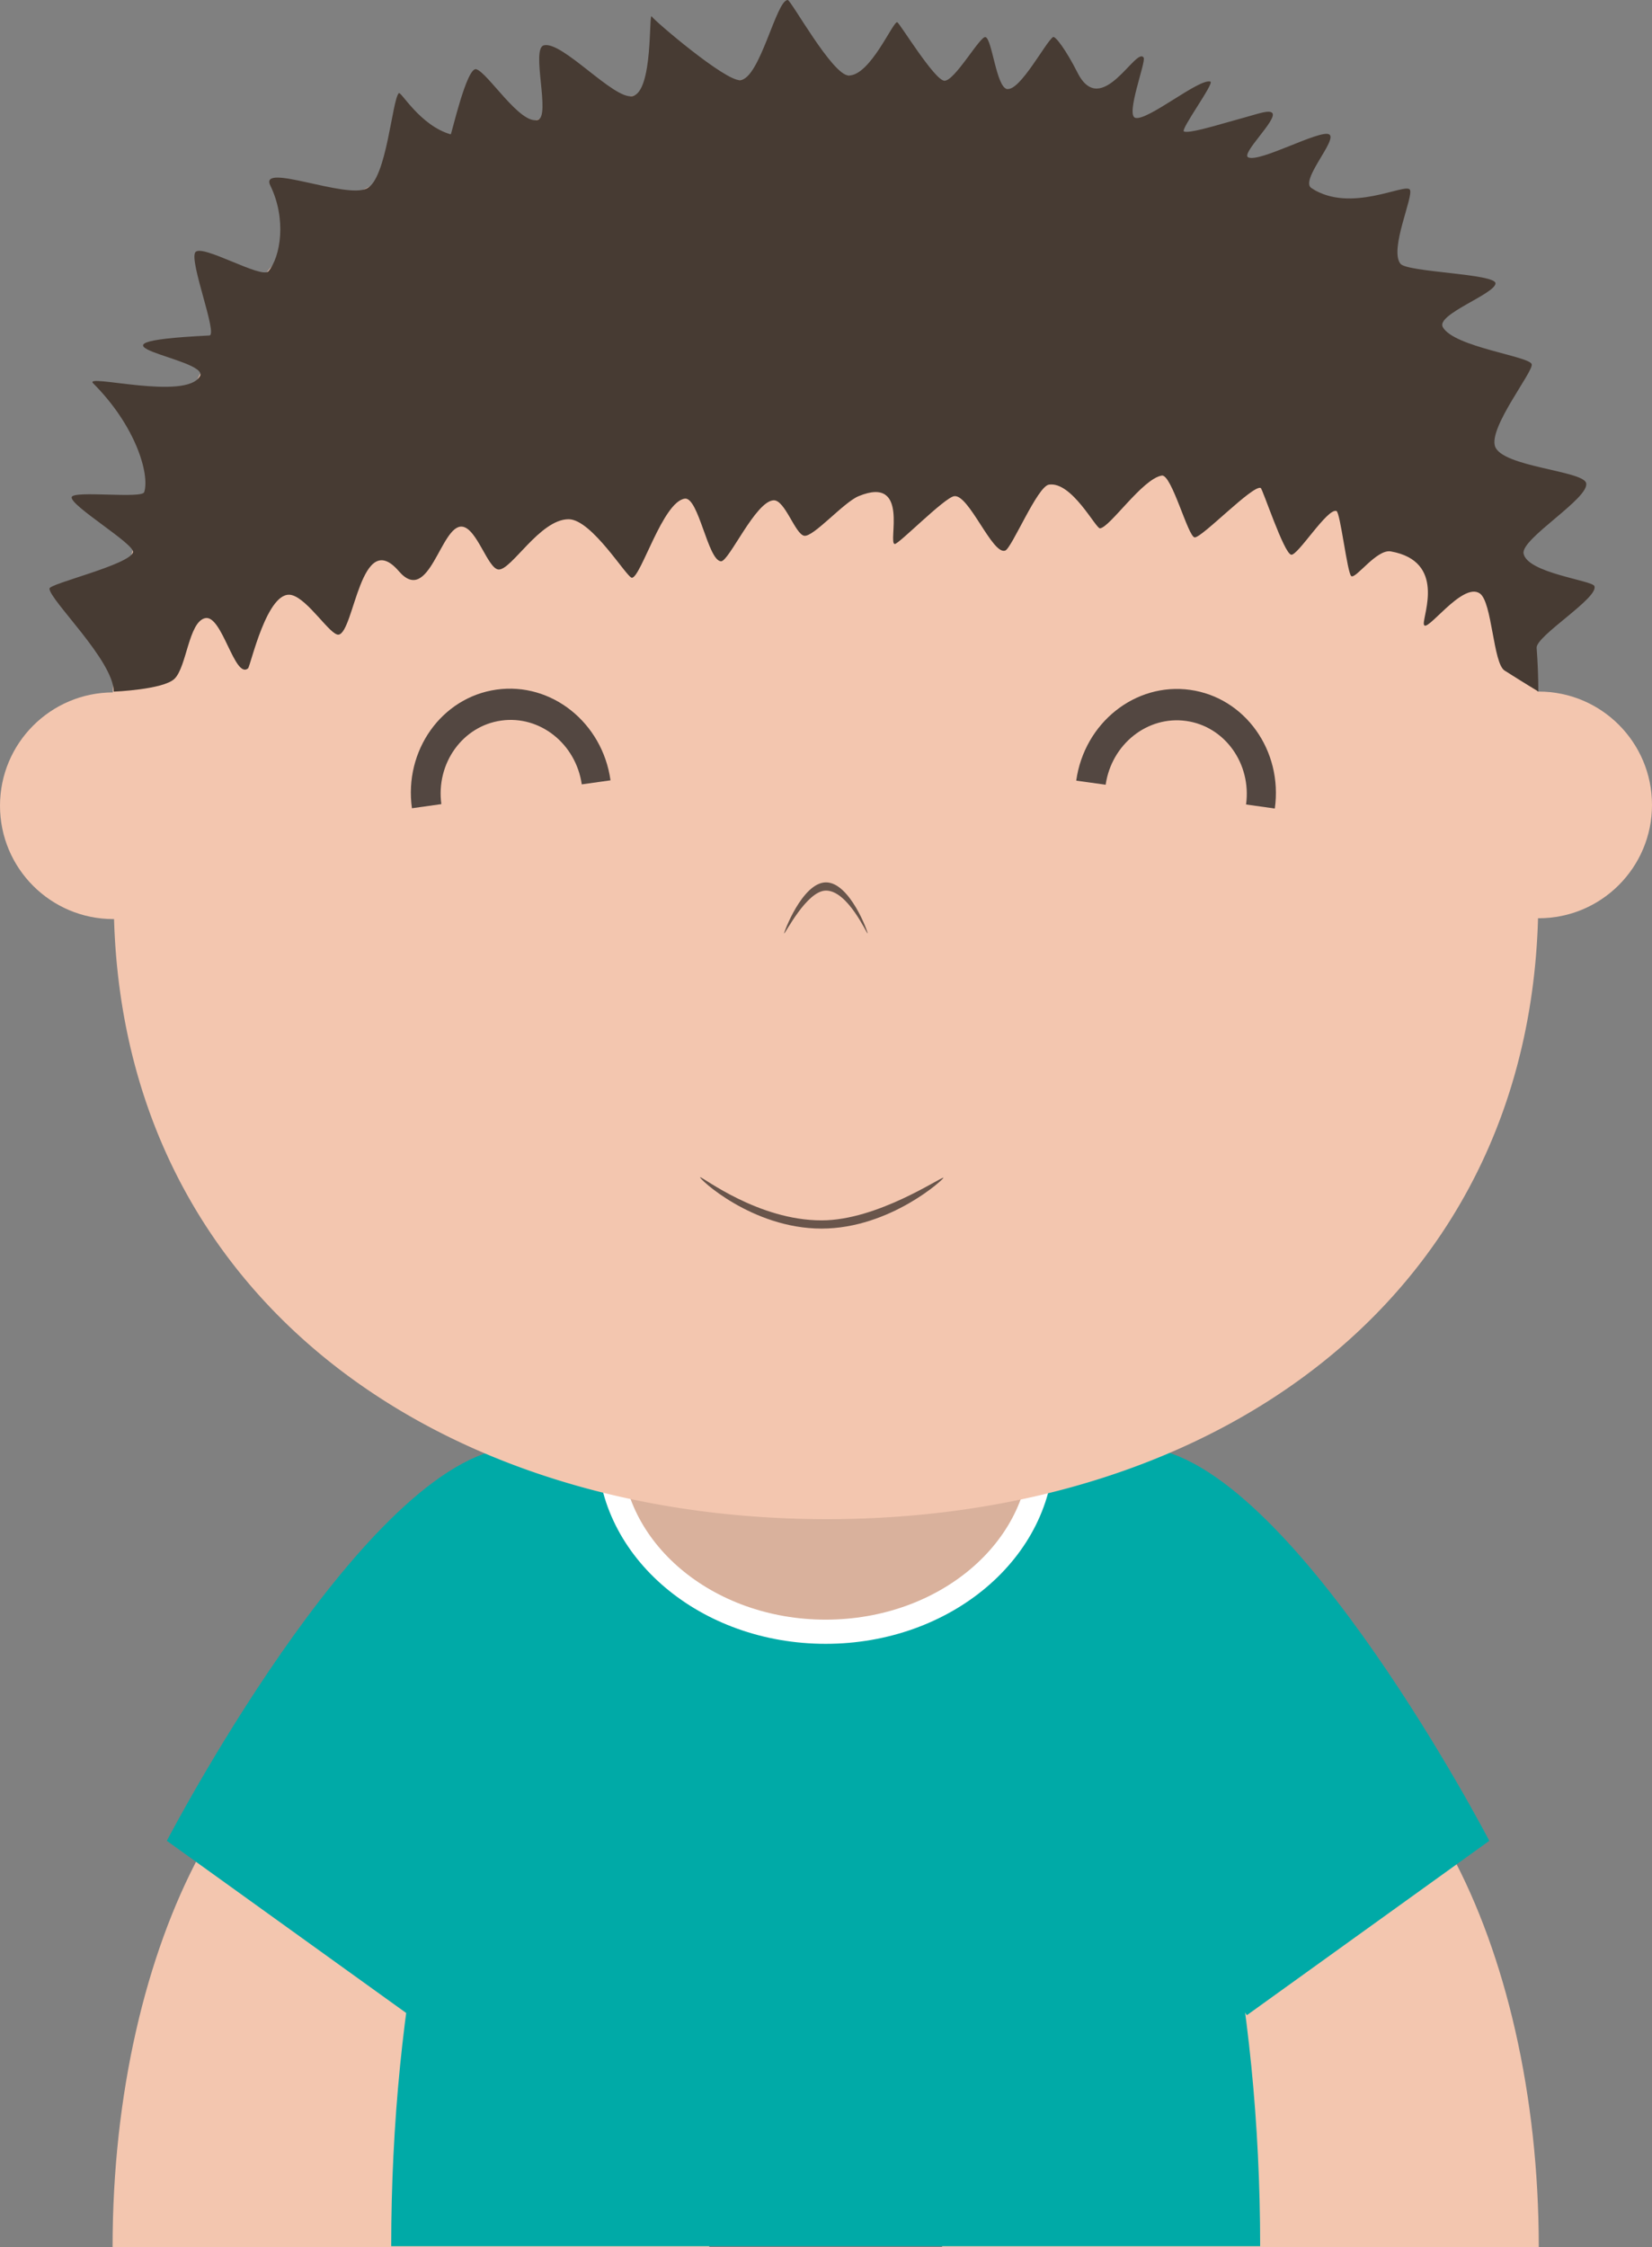 <svg id="Layer_1" data-name="Layer 1" xmlns="http://www.w3.org/2000/svg" viewBox="0 0 2597 3531.08"><rect x="0" y="0" width="2597" height="3531.08" fill="#808080" stroke="none"/><defs><style>.cls-1{fill:#f3c6af;}.cls-2{fill:#00aaa7;}.cls-3{fill:#d9b19c;stroke:#fff;stroke-miterlimit:10;stroke-width:38px;}.cls-4{fill:#473b33;}.cls-5{opacity:0.57;}.cls-6{fill:#534741;}</style></defs><title>me</title><path class="cls-1" d="M1817,4001c0-482.14-210-873-469-873s-469,390.86-469,873" transform="translate(-702 -469.92)"/><path class="cls-1" d="M3121,4001c0-482.14-210-873-469-873s-469,390.86-469,873" transform="translate(-702 -469.92)"/><path class="cls-2" d="M2662.16,3636.53l381.07-274S2742,2783.46,2513,2746c-115.79-18.94-392.73,136.76-392.73,136.76Z" transform="translate(-702 -469.92)"/><path class="cls-2" d="M1345.34,3636.53l-381.07-274s301.19-579.12,530.24-616.58c115.79-18.94,392.72,136.76,392.72,136.76Z" transform="translate(-702 -469.92)"/><path class="cls-2" d="M2683,3999.5c0-775.13-305.79-1403.5-683-1403.5s-683,628.37-683,1403.5" transform="translate(-702 -469.92)"/><ellipse class="cls-3" cx="1298" cy="2276.08" rx="340" ry="288"/><path class="cls-1" d="M2001.8,2857.08h0c-618.42,0-1121-357.55-1121-976l-1.3-324.35c0-259.08,166.41-673.59,397.55-790.63l.83-.42a1643.21,1643.21,0,0,1,1485.32.34h0c231,117.1,355.81,531.53,355.81,790.49l1.29,324.57C3120.25,2499.53,2620.22,2857.08,2001.8,2857.08Z" transform="translate(-702 -469.92)"/><path class="cls-4" d="M880.75,1556.76c.1-48.6-101-144.19-101-162,0-7.77,126.4-37.51,131.32-57.07,3.21-12.76-100-73.84-96.35-86.7,3.06-10.69,110.6,3,114-7.77,8.78-27.88-12.95-103.62-80.31-171-16-16,147.26,28.1,168-11.5,14.75-28.19-218.49-52,14.66-63.62,13.93-.7-32.1-117-22-130.82s104.41,42.62,115,29.8c19-22.87,28.73-81.61,2.83-134.72-17.91-36.71,118.38,21.52,151.44,4.78l.84-.42c30.84-15.62,39.1-138.75,49.78-149.43,3.33-3.33,33.36,50.93,81.6,64.76,1.21.35,25.15-106.61,40.15-102.32,18.14,5.18,69,88,96.92,79.55,20.42-6.16-11.3-111.78,9.29-117.11,28.84-7.48,110.07,85.72,139.18,79.84,33.25-6.71,25.43-133.64,30.5-125.18,3.89,6.48,116,102.26,139.19,100.05,31.15-3,56.4-125.95,74.53-125.95,5.18,0,70.25,118.4,95.85,118.62,34.26.31,69.94-86.24,76.42-83.65,3.8,1.52,57.95,90.28,73.75,91.87,16,1.61,56.41-70.66,64.84-68.56,10.37,2.59,17,78.79,33.91,81.55,20.68,3.36,60.65-73.78,72.3-81.55,3.55-2.36,20.73,20.73,38.52,55.92,37.52,74.2,92.56-42.55,104-23.54,3.89,6.48-29,90.76-13,94.56,19.86,4.69,100.19-62.35,117.87-57,6.89,2.08-48.13,76.26-41.48,78.45,4.23,1.4,14.75-.37,28.25-3.63,10.91-2.64,23.77-6.25,36.82-10,9.87-2.8,19.85-5.65,29.17-8.17,21.1-5.69,39.2-12.66,44.38-7.48,9.57,9.56-50,64.44-37.56,69.94,18.44,8.15,111.88-43.7,126.94-36.27s-48.25,74.14-26.82,85h0c60.49,39.34,146-8.59,153.75,1.78,6.95,9.26-32.74,94.09-14.66,116.65,10.77,13.43,150.67,15.46,149.37,31-1.4,16.78-94,48.68-82.78,68.58,17.74,31.49,137,45.71,139.77,58.35,2.59,11.66-67.76,99.07-57.7,128.91,10.91,32.36,138,38.18,143.19,57.61,6.29,23.6-103,87.55-98.31,110.94,6.11,30.75,107.38,41.9,111.26,51,7.79,18.17-92.12,78.43-90.73,97.15,1.77,23.77,2.65,46.71,2.65,68.54,0,0-23.13-13.84-53.1-32.94-18.08-11.52-19.39-107.63-38.86-121.1-27.8-19.23-86.37,66.76-88.08,47.93-1.29-14.25,35-98.44-51.81-114-22.26-4-55,43.61-62.17,38.85-6.28-4.19-17.23-100.11-23.32-102.32-14.24-5.18-61.12,70.9-71.23,68.65-11.66-2.59-44.84-103.76-47.93-104.92-12.66-4.75-91.68,77.72-103.62,77.72-10.36,0-36.27-99.74-51.81-97.15-30.48,5.08-81.6,81.6-97.15,82.9-6.58.55-44.37-74.14-80.3-68.65-18.23,2.78-58.29,99.74-68.65,103.62-20.12,7.55-57.17-89-80.31-85.49-15.31,2.33-86.78,75.13-93.26,75.13-11.94,0,24.61-108.8-57-75.13-23.6,9.74-71.24,64.77-85.48,62.18s-30.18-56.25-47.93-55.7c-28.51.89-70.42,96.63-82.9,95.85-20.72-1.3-35.2-101.7-57-98.44-34.58,5.17-68.65,123-82.89,124.34-7.74.71-62.89-92.07-99.74-92-45.18.14-90,80.55-110.1,79-16.83-1.29-33.92-64.69-57-67.35-33.67-3.89-51.81,125.64-99.73,69.94-60-69.72-70,95.85-94.56,99.74-12.79,2-47.92-55.7-73.83-62.17-38.44-9.62-64.76,112.11-68.65,115.27-21.11,17.16-40.78-84.9-67.35-79-26.08,5.78-29,76.8-48.27,95.34C958.69,1553.64,880.75,1556.76,880.75,1556.76Z" transform="translate(-702 -469.92)"/><circle class="cls-1" cx="178.1" cy="1266.12" r="178.1"/><circle class="cls-1" cx="2418.9" cy="1264.82" r="178.1"/><path class="cls-5" d="M1934.63,1936.76c1.52,1.11,35.48-67.09,65.64-67.39,34.24-.34,64.31,68,65.63,67.39s-27.82-80.64-65.63-80.3C1963.12,1856.79,1933.79,1936.15,1934.63,1936.76Z" transform="translate(-702 -469.92)"/><path class="cls-5" d="M2185.11,2320.59c-4.44-1.12-103.5,66.87-191.35,67-99.76.12-187.2-68.42-191.06-67.81s80.86,80.82,191,80.73C2101.94,2400.38,2187.54,2321.2,2185.11,2320.59Z" transform="translate(-702 -469.92)"/><path class="cls-6" d="M2566.77,1602.81c60.77,8.54,102.79,67.25,94.08,131.27l45.2,6.35c12.77-90.85-46.76-174.32-133-186.44s-166.42,51.72-179.19,142.58l46.25,6.5C2449.43,1639.12,2506,1594.27,2566.77,1602.81Z" transform="translate(-702 -469.92)"/><path class="cls-6" d="M1489.94,1602.21c60.77-8.54,117.34,36.31,126.61,100.26l45.2-6.35c-12.77-90.86-93-154.69-179.19-142.57s-145.72,95.58-133,186.44l46.25-6.5C1387.15,1669.46,1429.17,1610.75,1489.94,1602.21Z" transform="translate(-702 -469.92)"/></svg>